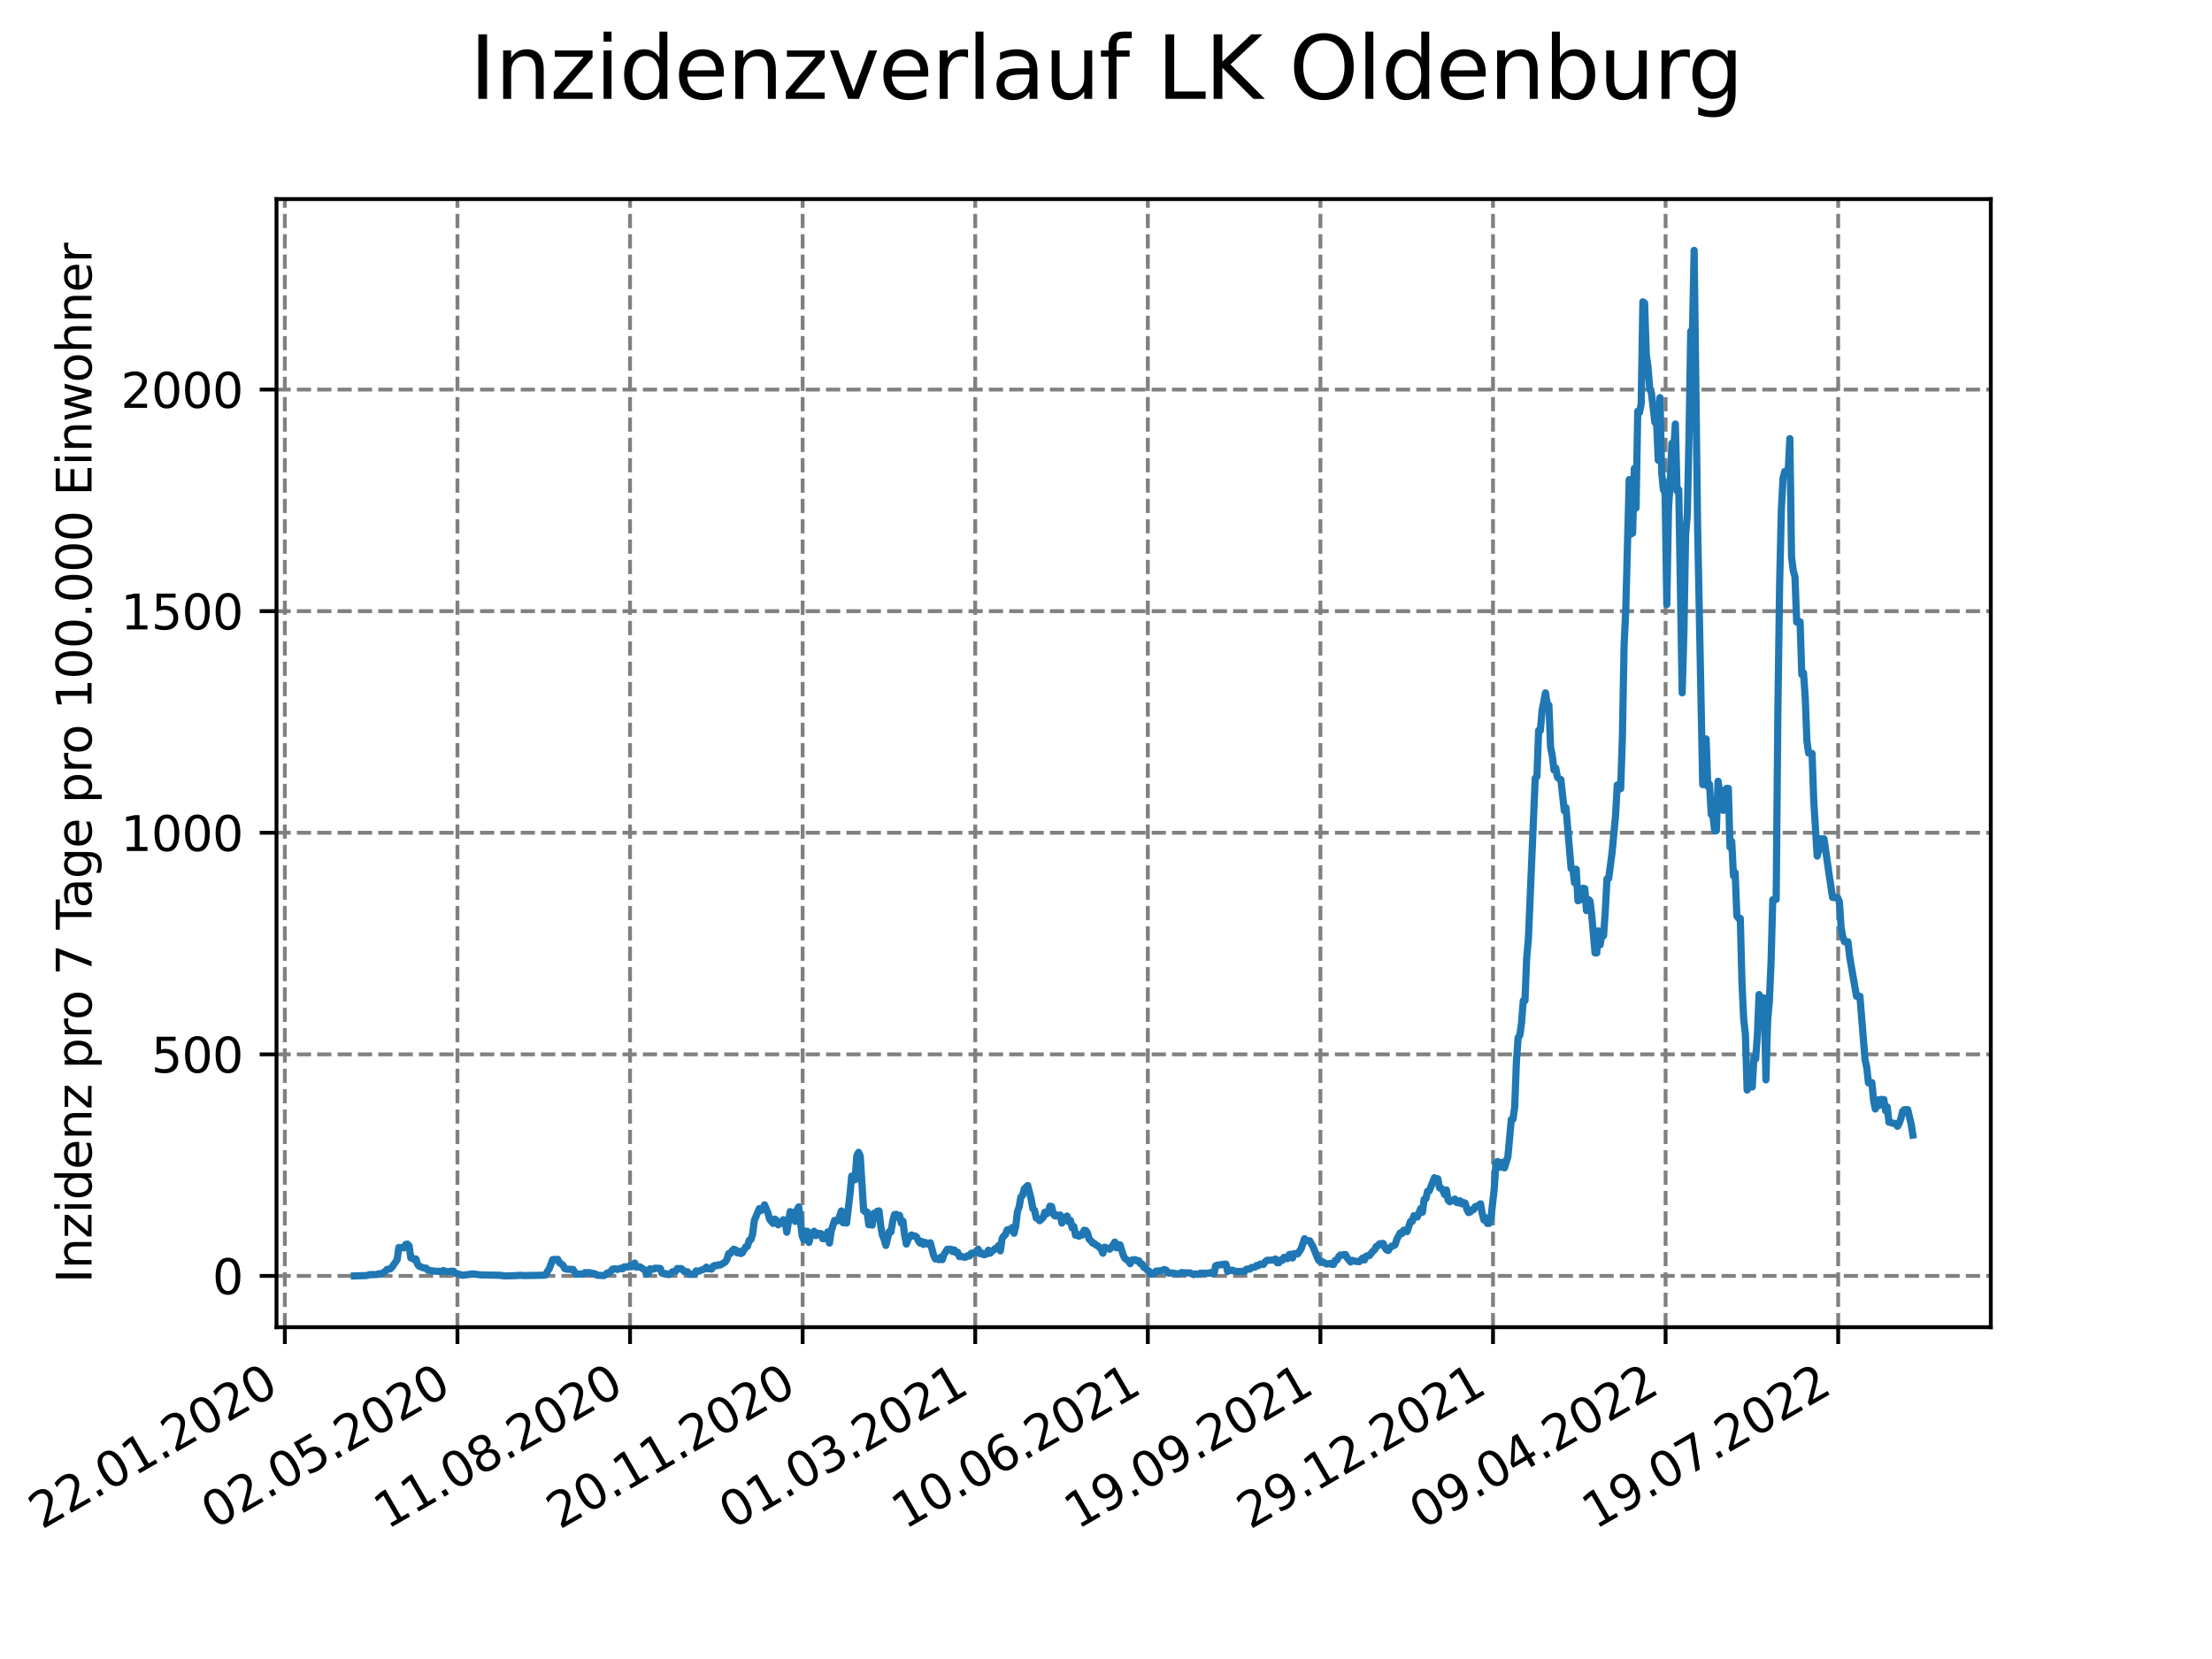 <?xml version="1.0" encoding="utf-8" standalone="no"?>
<!DOCTYPE svg PUBLIC "-//W3C//DTD SVG 1.1//EN"
  "http://www.w3.org/Graphics/SVG/1.1/DTD/svg11.dtd">
<svg xmlns:xlink="http://www.w3.org/1999/xlink" width="460.8pt" height="345.6pt" viewBox="0 0 460.8 345.6" xmlns="http://www.w3.org/2000/svg" version="1.1">
 <defs>
  <style type="text/css">*{stroke-linejoin: round; stroke-linecap: butt}</style>
 </defs>
 <g id="figure_1">
  <g id="patch_1">
   <path d="M 0 345.6 
L 460.8 345.6 
L 460.8 0 
L 0 0 
z
" style="fill: #ffffff"/>
  </g>
  <g id="axes_1">
   <g id="patch_2">
    <path d="M 57.6 276.48 
L 414.72 276.48 
L 414.72 41.472 
L 57.6 41.472 
z
" style="fill: #ffffff"/>
   </g>
   <g id="matplotlib.axis_1">
    <g id="xtick_1">
     <g id="line2d_1">
      <path d="M 59.341 276.48 
L 59.341 41.472 
" clip-path="url(#p556a69d2db)" style="fill: none; stroke-dasharray: 2.96,1.28; stroke-dashoffset: 0; stroke: #808080; stroke-width: 0.8"/>
     </g>
     <g id="line2d_2">
      <defs>
       <path id="m0cfca0b51c" d="M 0 0 
L 0 3.5 
" style="stroke: #000000; stroke-width: 0.8"/>
      </defs>
      <g>
       <use xlink:href="#m0cfca0b51c" x="59.341" y="276.48" style="stroke: #000000; stroke-width: 0.8"/>
      </g>
     </g>
     <g id="text_1">
      <!-- 22.01.2020 -->
      <g transform="translate(8.716 318.689)rotate(-30)scale(0.1 -0.1)">
       <defs>
        <path id="DejaVuSans-32" d="M 1228 531 
L 3431 531 
L 3431 0 
L 469 0 
L 469 531 
Q 828 903 1448 1529 
Q 2069 2156 2228 2338 
Q 2531 2678 2651 2914 
Q 2772 3150 2772 3378 
Q 2772 3750 2511 3984 
Q 2250 4219 1831 4219 
Q 1534 4219 1204 4116 
Q 875 4013 500 3803 
L 500 4441 
Q 881 4594 1212 4672 
Q 1544 4750 1819 4750 
Q 2544 4750 2975 4387 
Q 3406 4025 3406 3419 
Q 3406 3131 3298 2873 
Q 3191 2616 2906 2266 
Q 2828 2175 2409 1742 
Q 1991 1309 1228 531 
z
" transform="scale(0.016)"/>
        <path id="DejaVuSans-2e" d="M 684 794 
L 1344 794 
L 1344 0 
L 684 0 
L 684 794 
z
" transform="scale(0.016)"/>
        <path id="DejaVuSans-30" d="M 2034 4250 
Q 1547 4250 1301 3770 
Q 1056 3291 1056 2328 
Q 1056 1369 1301 889 
Q 1547 409 2034 409 
Q 2525 409 2770 889 
Q 3016 1369 3016 2328 
Q 3016 3291 2770 3770 
Q 2525 4250 2034 4250 
z
M 2034 4750 
Q 2819 4750 3233 4129 
Q 3647 3509 3647 2328 
Q 3647 1150 3233 529 
Q 2819 -91 2034 -91 
Q 1250 -91 836 529 
Q 422 1150 422 2328 
Q 422 3509 836 4129 
Q 1250 4750 2034 4750 
z
" transform="scale(0.016)"/>
        <path id="DejaVuSans-31" d="M 794 531 
L 1825 531 
L 1825 4091 
L 703 3866 
L 703 4441 
L 1819 4666 
L 2450 4666 
L 2450 531 
L 3481 531 
L 3481 0 
L 794 0 
L 794 531 
z
" transform="scale(0.016)"/>
       </defs>
       <use xlink:href="#DejaVuSans-32"/>
       <use xlink:href="#DejaVuSans-32" x="63.623"/>
       <use xlink:href="#DejaVuSans-2e" x="127.246"/>
       <use xlink:href="#DejaVuSans-30" x="159.033"/>
       <use xlink:href="#DejaVuSans-31" x="222.656"/>
       <use xlink:href="#DejaVuSans-2e" x="286.279"/>
       <use xlink:href="#DejaVuSans-32" x="318.066"/>
       <use xlink:href="#DejaVuSans-30" x="381.689"/>
       <use xlink:href="#DejaVuSans-32" x="445.312"/>
       <use xlink:href="#DejaVuSans-30" x="508.936"/>
      </g>
     </g>
    </g>
    <g id="xtick_2">
     <g id="line2d_3">
      <path d="M 95.295 276.48 
L 95.295 41.472 
" clip-path="url(#p556a69d2db)" style="fill: none; stroke-dasharray: 2.96,1.28; stroke-dashoffset: 0; stroke: #808080; stroke-width: 0.8"/>
     </g>
     <g id="line2d_4">
      <g>
       <use xlink:href="#m0cfca0b51c" x="95.295" y="276.48" style="stroke: #000000; stroke-width: 0.8"/>
      </g>
     </g>
     <g id="text_2">
      <!-- 02.05.2020 -->
      <g transform="translate(44.67 318.689)rotate(-30)scale(0.1 -0.1)">
       <defs>
        <path id="DejaVuSans-35" d="M 691 4666 
L 3169 4666 
L 3169 4134 
L 1269 4134 
L 1269 2991 
Q 1406 3038 1543 3061 
Q 1681 3084 1819 3084 
Q 2600 3084 3056 2656 
Q 3513 2228 3513 1497 
Q 3513 744 3044 326 
Q 2575 -91 1722 -91 
Q 1428 -91 1123 -41 
Q 819 9 494 109 
L 494 744 
Q 775 591 1075 516 
Q 1375 441 1709 441 
Q 2250 441 2565 725 
Q 2881 1009 2881 1497 
Q 2881 1984 2565 2268 
Q 2250 2553 1709 2553 
Q 1456 2553 1204 2497 
Q 953 2441 691 2322 
L 691 4666 
z
" transform="scale(0.016)"/>
       </defs>
       <use xlink:href="#DejaVuSans-30"/>
       <use xlink:href="#DejaVuSans-32" x="63.623"/>
       <use xlink:href="#DejaVuSans-2e" x="127.246"/>
       <use xlink:href="#DejaVuSans-30" x="159.033"/>
       <use xlink:href="#DejaVuSans-35" x="222.656"/>
       <use xlink:href="#DejaVuSans-2e" x="286.279"/>
       <use xlink:href="#DejaVuSans-32" x="318.066"/>
       <use xlink:href="#DejaVuSans-30" x="381.689"/>
       <use xlink:href="#DejaVuSans-32" x="445.312"/>
       <use xlink:href="#DejaVuSans-30" x="508.936"/>
      </g>
     </g>
    </g>
    <g id="xtick_3">
     <g id="line2d_5">
      <path d="M 131.249 276.48 
L 131.249 41.472 
" clip-path="url(#p556a69d2db)" style="fill: none; stroke-dasharray: 2.96,1.28; stroke-dashoffset: 0; stroke: #808080; stroke-width: 0.8"/>
     </g>
     <g id="line2d_6">
      <g>
       <use xlink:href="#m0cfca0b51c" x="131.249" y="276.48" style="stroke: #000000; stroke-width: 0.8"/>
      </g>
     </g>
     <g id="text_3">
      <!-- 11.08.2020 -->
      <g transform="translate(80.624 318.689)rotate(-30)scale(0.1 -0.1)">
       <defs>
        <path id="DejaVuSans-38" d="M 2034 2216 
Q 1584 2216 1326 1975 
Q 1069 1734 1069 1313 
Q 1069 891 1326 650 
Q 1584 409 2034 409 
Q 2484 409 2743 651 
Q 3003 894 3003 1313 
Q 3003 1734 2745 1975 
Q 2488 2216 2034 2216 
z
M 1403 2484 
Q 997 2584 770 2862 
Q 544 3141 544 3541 
Q 544 4100 942 4425 
Q 1341 4750 2034 4750 
Q 2731 4750 3128 4425 
Q 3525 4100 3525 3541 
Q 3525 3141 3298 2862 
Q 3072 2584 2669 2484 
Q 3125 2378 3379 2068 
Q 3634 1759 3634 1313 
Q 3634 634 3220 271 
Q 2806 -91 2034 -91 
Q 1263 -91 848 271 
Q 434 634 434 1313 
Q 434 1759 690 2068 
Q 947 2378 1403 2484 
z
M 1172 3481 
Q 1172 3119 1398 2916 
Q 1625 2713 2034 2713 
Q 2441 2713 2670 2916 
Q 2900 3119 2900 3481 
Q 2900 3844 2670 4047 
Q 2441 4250 2034 4250 
Q 1625 4250 1398 4047 
Q 1172 3844 1172 3481 
z
" transform="scale(0.016)"/>
       </defs>
       <use xlink:href="#DejaVuSans-31"/>
       <use xlink:href="#DejaVuSans-31" x="63.623"/>
       <use xlink:href="#DejaVuSans-2e" x="127.246"/>
       <use xlink:href="#DejaVuSans-30" x="159.033"/>
       <use xlink:href="#DejaVuSans-38" x="222.656"/>
       <use xlink:href="#DejaVuSans-2e" x="286.279"/>
       <use xlink:href="#DejaVuSans-32" x="318.066"/>
       <use xlink:href="#DejaVuSans-30" x="381.689"/>
       <use xlink:href="#DejaVuSans-32" x="445.312"/>
       <use xlink:href="#DejaVuSans-30" x="508.936"/>
      </g>
     </g>
    </g>
    <g id="xtick_4">
     <g id="line2d_7">
      <path d="M 167.204 276.48 
L 167.204 41.472 
" clip-path="url(#p556a69d2db)" style="fill: none; stroke-dasharray: 2.96,1.28; stroke-dashoffset: 0; stroke: #808080; stroke-width: 0.8"/>
     </g>
     <g id="line2d_8">
      <g>
       <use xlink:href="#m0cfca0b51c" x="167.204" y="276.48" style="stroke: #000000; stroke-width: 0.8"/>
      </g>
     </g>
     <g id="text_4">
      <!-- 20.11.2020 -->
      <g transform="translate(116.578 318.689)rotate(-30)scale(0.1 -0.1)">
       <use xlink:href="#DejaVuSans-32"/>
       <use xlink:href="#DejaVuSans-30" x="63.623"/>
       <use xlink:href="#DejaVuSans-2e" x="127.246"/>
       <use xlink:href="#DejaVuSans-31" x="159.033"/>
       <use xlink:href="#DejaVuSans-31" x="222.656"/>
       <use xlink:href="#DejaVuSans-2e" x="286.279"/>
       <use xlink:href="#DejaVuSans-32" x="318.066"/>
       <use xlink:href="#DejaVuSans-30" x="381.689"/>
       <use xlink:href="#DejaVuSans-32" x="445.312"/>
       <use xlink:href="#DejaVuSans-30" x="508.936"/>
      </g>
     </g>
    </g>
    <g id="xtick_5">
     <g id="line2d_9">
      <path d="M 203.158 276.48 
L 203.158 41.472 
" clip-path="url(#p556a69d2db)" style="fill: none; stroke-dasharray: 2.96,1.28; stroke-dashoffset: 0; stroke: #808080; stroke-width: 0.8"/>
     </g>
     <g id="line2d_10">
      <g>
       <use xlink:href="#m0cfca0b51c" x="203.158" y="276.48" style="stroke: #000000; stroke-width: 0.8"/>
      </g>
     </g>
     <g id="text_5">
      <!-- 01.03.2021 -->
      <g transform="translate(152.532 318.689)rotate(-30)scale(0.1 -0.1)">
       <defs>
        <path id="DejaVuSans-33" d="M 2597 2516 
Q 3050 2419 3304 2112 
Q 3559 1806 3559 1356 
Q 3559 666 3084 287 
Q 2609 -91 1734 -91 
Q 1441 -91 1130 -33 
Q 819 25 488 141 
L 488 750 
Q 750 597 1062 519 
Q 1375 441 1716 441 
Q 2309 441 2620 675 
Q 2931 909 2931 1356 
Q 2931 1769 2642 2001 
Q 2353 2234 1838 2234 
L 1294 2234 
L 1294 2753 
L 1863 2753 
Q 2328 2753 2575 2939 
Q 2822 3125 2822 3475 
Q 2822 3834 2567 4026 
Q 2313 4219 1838 4219 
Q 1578 4219 1281 4162 
Q 984 4106 628 3988 
L 628 4550 
Q 988 4650 1302 4700 
Q 1616 4750 1894 4750 
Q 2613 4750 3031 4423 
Q 3450 4097 3450 3541 
Q 3450 3153 3228 2886 
Q 3006 2619 2597 2516 
z
" transform="scale(0.016)"/>
       </defs>
       <use xlink:href="#DejaVuSans-30"/>
       <use xlink:href="#DejaVuSans-31" x="63.623"/>
       <use xlink:href="#DejaVuSans-2e" x="127.246"/>
       <use xlink:href="#DejaVuSans-30" x="159.033"/>
       <use xlink:href="#DejaVuSans-33" x="222.656"/>
       <use xlink:href="#DejaVuSans-2e" x="286.279"/>
       <use xlink:href="#DejaVuSans-32" x="318.066"/>
       <use xlink:href="#DejaVuSans-30" x="381.689"/>
       <use xlink:href="#DejaVuSans-32" x="445.312"/>
       <use xlink:href="#DejaVuSans-31" x="508.936"/>
      </g>
     </g>
    </g>
    <g id="xtick_6">
     <g id="line2d_11">
      <path d="M 239.112 276.48 
L 239.112 41.472 
" clip-path="url(#p556a69d2db)" style="fill: none; stroke-dasharray: 2.96,1.28; stroke-dashoffset: 0; stroke: #808080; stroke-width: 0.8"/>
     </g>
     <g id="line2d_12">
      <g>
       <use xlink:href="#m0cfca0b51c" x="239.112" y="276.48" style="stroke: #000000; stroke-width: 0.8"/>
      </g>
     </g>
     <g id="text_6">
      <!-- 10.06.2021 -->
      <g transform="translate(188.486 318.689)rotate(-30)scale(0.1 -0.1)">
       <defs>
        <path id="DejaVuSans-36" d="M 2113 2584 
Q 1688 2584 1439 2293 
Q 1191 2003 1191 1497 
Q 1191 994 1439 701 
Q 1688 409 2113 409 
Q 2538 409 2786 701 
Q 3034 994 3034 1497 
Q 3034 2003 2786 2293 
Q 2538 2584 2113 2584 
z
M 3366 4563 
L 3366 3988 
Q 3128 4100 2886 4159 
Q 2644 4219 2406 4219 
Q 1781 4219 1451 3797 
Q 1122 3375 1075 2522 
Q 1259 2794 1537 2939 
Q 1816 3084 2150 3084 
Q 2853 3084 3261 2657 
Q 3669 2231 3669 1497 
Q 3669 778 3244 343 
Q 2819 -91 2113 -91 
Q 1303 -91 875 529 
Q 447 1150 447 2328 
Q 447 3434 972 4092 
Q 1497 4750 2381 4750 
Q 2619 4750 2861 4703 
Q 3103 4656 3366 4563 
z
" transform="scale(0.016)"/>
       </defs>
       <use xlink:href="#DejaVuSans-31"/>
       <use xlink:href="#DejaVuSans-30" x="63.623"/>
       <use xlink:href="#DejaVuSans-2e" x="127.246"/>
       <use xlink:href="#DejaVuSans-30" x="159.033"/>
       <use xlink:href="#DejaVuSans-36" x="222.656"/>
       <use xlink:href="#DejaVuSans-2e" x="286.279"/>
       <use xlink:href="#DejaVuSans-32" x="318.066"/>
       <use xlink:href="#DejaVuSans-30" x="381.689"/>
       <use xlink:href="#DejaVuSans-32" x="445.312"/>
       <use xlink:href="#DejaVuSans-31" x="508.936"/>
      </g>
     </g>
    </g>
    <g id="xtick_7">
     <g id="line2d_13">
      <path d="M 275.066 276.48 
L 275.066 41.472 
" clip-path="url(#p556a69d2db)" style="fill: none; stroke-dasharray: 2.96,1.28; stroke-dashoffset: 0; stroke: #808080; stroke-width: 0.8"/>
     </g>
     <g id="line2d_14">
      <g>
       <use xlink:href="#m0cfca0b51c" x="275.066" y="276.48" style="stroke: #000000; stroke-width: 0.8"/>
      </g>
     </g>
     <g id="text_7">
      <!-- 19.09.2021 -->
      <g transform="translate(224.441 318.689)rotate(-30)scale(0.1 -0.1)">
       <defs>
        <path id="DejaVuSans-39" d="M 703 97 
L 703 672 
Q 941 559 1184 500 
Q 1428 441 1663 441 
Q 2288 441 2617 861 
Q 2947 1281 2994 2138 
Q 2813 1869 2534 1725 
Q 2256 1581 1919 1581 
Q 1219 1581 811 2004 
Q 403 2428 403 3163 
Q 403 3881 828 4315 
Q 1253 4750 1959 4750 
Q 2769 4750 3195 4129 
Q 3622 3509 3622 2328 
Q 3622 1225 3098 567 
Q 2575 -91 1691 -91 
Q 1453 -91 1209 -44 
Q 966 3 703 97 
z
M 1959 2075 
Q 2384 2075 2632 2365 
Q 2881 2656 2881 3163 
Q 2881 3666 2632 3958 
Q 2384 4250 1959 4250 
Q 1534 4250 1286 3958 
Q 1038 3666 1038 3163 
Q 1038 2656 1286 2365 
Q 1534 2075 1959 2075 
z
" transform="scale(0.016)"/>
       </defs>
       <use xlink:href="#DejaVuSans-31"/>
       <use xlink:href="#DejaVuSans-39" x="63.623"/>
       <use xlink:href="#DejaVuSans-2e" x="127.246"/>
       <use xlink:href="#DejaVuSans-30" x="159.033"/>
       <use xlink:href="#DejaVuSans-39" x="222.656"/>
       <use xlink:href="#DejaVuSans-2e" x="286.279"/>
       <use xlink:href="#DejaVuSans-32" x="318.066"/>
       <use xlink:href="#DejaVuSans-30" x="381.689"/>
       <use xlink:href="#DejaVuSans-32" x="445.312"/>
       <use xlink:href="#DejaVuSans-31" x="508.936"/>
      </g>
     </g>
    </g>
    <g id="xtick_8">
     <g id="line2d_15">
      <path d="M 311.02 276.48 
L 311.02 41.472 
" clip-path="url(#p556a69d2db)" style="fill: none; stroke-dasharray: 2.96,1.28; stroke-dashoffset: 0; stroke: #808080; stroke-width: 0.8"/>
     </g>
     <g id="line2d_16">
      <g>
       <use xlink:href="#m0cfca0b51c" x="311.02" y="276.48" style="stroke: #000000; stroke-width: 0.8"/>
      </g>
     </g>
     <g id="text_8">
      <!-- 29.12.2021 -->
      <g transform="translate(260.395 318.689)rotate(-30)scale(0.1 -0.1)">
       <use xlink:href="#DejaVuSans-32"/>
       <use xlink:href="#DejaVuSans-39" x="63.623"/>
       <use xlink:href="#DejaVuSans-2e" x="127.246"/>
       <use xlink:href="#DejaVuSans-31" x="159.033"/>
       <use xlink:href="#DejaVuSans-32" x="222.656"/>
       <use xlink:href="#DejaVuSans-2e" x="286.279"/>
       <use xlink:href="#DejaVuSans-32" x="318.066"/>
       <use xlink:href="#DejaVuSans-30" x="381.689"/>
       <use xlink:href="#DejaVuSans-32" x="445.312"/>
       <use xlink:href="#DejaVuSans-31" x="508.936"/>
      </g>
     </g>
    </g>
    <g id="xtick_9">
     <g id="line2d_17">
      <path d="M 346.974 276.48 
L 346.974 41.472 
" clip-path="url(#p556a69d2db)" style="fill: none; stroke-dasharray: 2.96,1.28; stroke-dashoffset: 0; stroke: #808080; stroke-width: 0.8"/>
     </g>
     <g id="line2d_18">
      <g>
       <use xlink:href="#m0cfca0b51c" x="346.974" y="276.48" style="stroke: #000000; stroke-width: 0.8"/>
      </g>
     </g>
     <g id="text_9">
      <!-- 09.04.2022 -->
      <g transform="translate(296.349 318.689)rotate(-30)scale(0.1 -0.1)">
       <defs>
        <path id="DejaVuSans-34" d="M 2419 4116 
L 825 1625 
L 2419 1625 
L 2419 4116 
z
M 2253 4666 
L 3047 4666 
L 3047 1625 
L 3713 1625 
L 3713 1100 
L 3047 1100 
L 3047 0 
L 2419 0 
L 2419 1100 
L 313 1100 
L 313 1709 
L 2253 4666 
z
" transform="scale(0.016)"/>
       </defs>
       <use xlink:href="#DejaVuSans-30"/>
       <use xlink:href="#DejaVuSans-39" x="63.623"/>
       <use xlink:href="#DejaVuSans-2e" x="127.246"/>
       <use xlink:href="#DejaVuSans-30" x="159.033"/>
       <use xlink:href="#DejaVuSans-34" x="222.656"/>
       <use xlink:href="#DejaVuSans-2e" x="286.279"/>
       <use xlink:href="#DejaVuSans-32" x="318.066"/>
       <use xlink:href="#DejaVuSans-30" x="381.689"/>
       <use xlink:href="#DejaVuSans-32" x="445.312"/>
       <use xlink:href="#DejaVuSans-32" x="508.936"/>
      </g>
     </g>
    </g>
    <g id="xtick_10">
     <g id="line2d_19">
      <path d="M 382.928 276.48 
L 382.928 41.472 
" clip-path="url(#p556a69d2db)" style="fill: none; stroke-dasharray: 2.96,1.28; stroke-dashoffset: 0; stroke: #808080; stroke-width: 0.8"/>
     </g>
     <g id="line2d_20">
      <g>
       <use xlink:href="#m0cfca0b51c" x="382.928" y="276.48" style="stroke: #000000; stroke-width: 0.8"/>
      </g>
     </g>
     <g id="text_10">
      <!-- 19.07.2022 -->
      <g transform="translate(332.303 318.689)rotate(-30)scale(0.1 -0.1)">
       <defs>
        <path id="DejaVuSans-37" d="M 525 4666 
L 3525 4666 
L 3525 4397 
L 1831 0 
L 1172 0 
L 2766 4134 
L 525 4134 
L 525 4666 
z
" transform="scale(0.016)"/>
       </defs>
       <use xlink:href="#DejaVuSans-31"/>
       <use xlink:href="#DejaVuSans-39" x="63.623"/>
       <use xlink:href="#DejaVuSans-2e" x="127.246"/>
       <use xlink:href="#DejaVuSans-30" x="159.033"/>
       <use xlink:href="#DejaVuSans-37" x="222.656"/>
       <use xlink:href="#DejaVuSans-2e" x="286.279"/>
       <use xlink:href="#DejaVuSans-32" x="318.066"/>
       <use xlink:href="#DejaVuSans-30" x="381.689"/>
       <use xlink:href="#DejaVuSans-32" x="445.312"/>
       <use xlink:href="#DejaVuSans-32" x="508.936"/>
      </g>
     </g>
    </g>
   </g>
   <g id="matplotlib.axis_2">
    <g id="ytick_1">
     <g id="line2d_21">
      <path d="M 57.6 265.798 
L 414.72 265.798 
" clip-path="url(#p556a69d2db)" style="fill: none; stroke-dasharray: 2.96,1.28; stroke-dashoffset: 0; stroke: #808080; stroke-width: 0.8"/>
     </g>
     <g id="line2d_22">
      <defs>
       <path id="mc88124f510" d="M 0 0 
L -3.5 0 
" style="stroke: #000000; stroke-width: 0.8"/>
      </defs>
      <g>
       <use xlink:href="#mc88124f510" x="57.6" y="265.798" style="stroke: #000000; stroke-width: 0.8"/>
      </g>
     </g>
     <g id="text_11">
      <!-- 0 -->
      <g transform="translate(44.237 269.597)scale(0.1 -0.1)">
       <use xlink:href="#DejaVuSans-30"/>
      </g>
     </g>
    </g>
    <g id="ytick_2">
     <g id="line2d_23">
      <path d="M 57.6 219.638 
L 414.72 219.638 
" clip-path="url(#p556a69d2db)" style="fill: none; stroke-dasharray: 2.96,1.28; stroke-dashoffset: 0; stroke: #808080; stroke-width: 0.8"/>
     </g>
     <g id="line2d_24">
      <g>
       <use xlink:href="#mc88124f510" x="57.6" y="219.638" style="stroke: #000000; stroke-width: 0.8"/>
      </g>
     </g>
     <g id="text_12">
      <!-- 500 -->
      <g transform="translate(31.512 223.437)scale(0.1 -0.1)">
       <use xlink:href="#DejaVuSans-35"/>
       <use xlink:href="#DejaVuSans-30" x="63.623"/>
       <use xlink:href="#DejaVuSans-30" x="127.246"/>
      </g>
     </g>
    </g>
    <g id="ytick_3">
     <g id="line2d_25">
      <path d="M 57.6 173.478 
L 414.72 173.478 
" clip-path="url(#p556a69d2db)" style="fill: none; stroke-dasharray: 2.96,1.28; stroke-dashoffset: 0; stroke: #808080; stroke-width: 0.8"/>
     </g>
     <g id="line2d_26">
      <g>
       <use xlink:href="#mc88124f510" x="57.6" y="173.478" style="stroke: #000000; stroke-width: 0.8"/>
      </g>
     </g>
     <g id="text_13">
      <!-- 1000 -->
      <g transform="translate(25.15 177.277)scale(0.1 -0.1)">
       <use xlink:href="#DejaVuSans-31"/>
       <use xlink:href="#DejaVuSans-30" x="63.623"/>
       <use xlink:href="#DejaVuSans-30" x="127.246"/>
       <use xlink:href="#DejaVuSans-30" x="190.869"/>
      </g>
     </g>
    </g>
    <g id="ytick_4">
     <g id="line2d_27">
      <path d="M 57.6 127.317 
L 414.72 127.317 
" clip-path="url(#p556a69d2db)" style="fill: none; stroke-dasharray: 2.96,1.28; stroke-dashoffset: 0; stroke: #808080; stroke-width: 0.8"/>
     </g>
     <g id="line2d_28">
      <g>
       <use xlink:href="#mc88124f510" x="57.6" y="127.317" style="stroke: #000000; stroke-width: 0.8"/>
      </g>
     </g>
     <g id="text_14">
      <!-- 1500 -->
      <g transform="translate(25.15 131.117)scale(0.1 -0.1)">
       <use xlink:href="#DejaVuSans-31"/>
       <use xlink:href="#DejaVuSans-35" x="63.623"/>
       <use xlink:href="#DejaVuSans-30" x="127.246"/>
       <use xlink:href="#DejaVuSans-30" x="190.869"/>
      </g>
     </g>
    </g>
    <g id="ytick_5">
     <g id="line2d_29">
      <path d="M 57.6 81.157 
L 414.72 81.157 
" clip-path="url(#p556a69d2db)" style="fill: none; stroke-dasharray: 2.96,1.28; stroke-dashoffset: 0; stroke: #808080; stroke-width: 0.8"/>
     </g>
     <g id="line2d_30">
      <g>
       <use xlink:href="#mc88124f510" x="57.6" y="81.157" style="stroke: #000000; stroke-width: 0.8"/>
      </g>
     </g>
     <g id="text_15">
      <!-- 2000 -->
      <g transform="translate(25.15 84.956)scale(0.1 -0.1)">
       <use xlink:href="#DejaVuSans-32"/>
       <use xlink:href="#DejaVuSans-30" x="63.623"/>
       <use xlink:href="#DejaVuSans-30" x="127.246"/>
       <use xlink:href="#DejaVuSans-30" x="190.869"/>
      </g>
     </g>
    </g>
    <g id="text_16">
     <!-- Inzidenz pro 7 Tage pro 100.000 Einwohner -->
     <g transform="translate(19.07 267.301)rotate(-90)scale(0.1 -0.1)">
      <defs>
       <path id="DejaVuSans-49" d="M 628 4666 
L 1259 4666 
L 1259 0 
L 628 0 
L 628 4666 
z
" transform="scale(0.016)"/>
       <path id="DejaVuSans-6e" d="M 3513 2113 
L 3513 0 
L 2938 0 
L 2938 2094 
Q 2938 2591 2744 2837 
Q 2550 3084 2163 3084 
Q 1697 3084 1428 2787 
Q 1159 2491 1159 1978 
L 1159 0 
L 581 0 
L 581 3500 
L 1159 3500 
L 1159 2956 
Q 1366 3272 1645 3428 
Q 1925 3584 2291 3584 
Q 2894 3584 3203 3211 
Q 3513 2838 3513 2113 
z
" transform="scale(0.016)"/>
       <path id="DejaVuSans-7a" d="M 353 3500 
L 3084 3500 
L 3084 2975 
L 922 459 
L 3084 459 
L 3084 0 
L 275 0 
L 275 525 
L 2438 3041 
L 353 3041 
L 353 3500 
z
" transform="scale(0.016)"/>
       <path id="DejaVuSans-69" d="M 603 3500 
L 1178 3500 
L 1178 0 
L 603 0 
L 603 3500 
z
M 603 4863 
L 1178 4863 
L 1178 4134 
L 603 4134 
L 603 4863 
z
" transform="scale(0.016)"/>
       <path id="DejaVuSans-64" d="M 2906 2969 
L 2906 4863 
L 3481 4863 
L 3481 0 
L 2906 0 
L 2906 525 
Q 2725 213 2448 61 
Q 2172 -91 1784 -91 
Q 1150 -91 751 415 
Q 353 922 353 1747 
Q 353 2572 751 3078 
Q 1150 3584 1784 3584 
Q 2172 3584 2448 3432 
Q 2725 3281 2906 2969 
z
M 947 1747 
Q 947 1113 1208 752 
Q 1469 391 1925 391 
Q 2381 391 2643 752 
Q 2906 1113 2906 1747 
Q 2906 2381 2643 2742 
Q 2381 3103 1925 3103 
Q 1469 3103 1208 2742 
Q 947 2381 947 1747 
z
" transform="scale(0.016)"/>
       <path id="DejaVuSans-65" d="M 3597 1894 
L 3597 1613 
L 953 1613 
Q 991 1019 1311 708 
Q 1631 397 2203 397 
Q 2534 397 2845 478 
Q 3156 559 3463 722 
L 3463 178 
Q 3153 47 2828 -22 
Q 2503 -91 2169 -91 
Q 1331 -91 842 396 
Q 353 884 353 1716 
Q 353 2575 817 3079 
Q 1281 3584 2069 3584 
Q 2775 3584 3186 3129 
Q 3597 2675 3597 1894 
z
M 3022 2063 
Q 3016 2534 2758 2815 
Q 2500 3097 2075 3097 
Q 1594 3097 1305 2825 
Q 1016 2553 972 2059 
L 3022 2063 
z
" transform="scale(0.016)"/>
       <path id="DejaVuSans-20" transform="scale(0.016)"/>
       <path id="DejaVuSans-70" d="M 1159 525 
L 1159 -1331 
L 581 -1331 
L 581 3500 
L 1159 3500 
L 1159 2969 
Q 1341 3281 1617 3432 
Q 1894 3584 2278 3584 
Q 2916 3584 3314 3078 
Q 3713 2572 3713 1747 
Q 3713 922 3314 415 
Q 2916 -91 2278 -91 
Q 1894 -91 1617 61 
Q 1341 213 1159 525 
z
M 3116 1747 
Q 3116 2381 2855 2742 
Q 2594 3103 2138 3103 
Q 1681 3103 1420 2742 
Q 1159 2381 1159 1747 
Q 1159 1113 1420 752 
Q 1681 391 2138 391 
Q 2594 391 2855 752 
Q 3116 1113 3116 1747 
z
" transform="scale(0.016)"/>
       <path id="DejaVuSans-72" d="M 2631 2963 
Q 2534 3019 2420 3045 
Q 2306 3072 2169 3072 
Q 1681 3072 1420 2755 
Q 1159 2438 1159 1844 
L 1159 0 
L 581 0 
L 581 3500 
L 1159 3500 
L 1159 2956 
Q 1341 3275 1631 3429 
Q 1922 3584 2338 3584 
Q 2397 3584 2469 3576 
Q 2541 3569 2628 3553 
L 2631 2963 
z
" transform="scale(0.016)"/>
       <path id="DejaVuSans-6f" d="M 1959 3097 
Q 1497 3097 1228 2736 
Q 959 2375 959 1747 
Q 959 1119 1226 758 
Q 1494 397 1959 397 
Q 2419 397 2687 759 
Q 2956 1122 2956 1747 
Q 2956 2369 2687 2733 
Q 2419 3097 1959 3097 
z
M 1959 3584 
Q 2709 3584 3137 3096 
Q 3566 2609 3566 1747 
Q 3566 888 3137 398 
Q 2709 -91 1959 -91 
Q 1206 -91 779 398 
Q 353 888 353 1747 
Q 353 2609 779 3096 
Q 1206 3584 1959 3584 
z
" transform="scale(0.016)"/>
       <path id="DejaVuSans-54" d="M -19 4666 
L 3928 4666 
L 3928 4134 
L 2272 4134 
L 2272 0 
L 1638 0 
L 1638 4134 
L -19 4134 
L -19 4666 
z
" transform="scale(0.016)"/>
       <path id="DejaVuSans-61" d="M 2194 1759 
Q 1497 1759 1228 1600 
Q 959 1441 959 1056 
Q 959 750 1161 570 
Q 1363 391 1709 391 
Q 2188 391 2477 730 
Q 2766 1069 2766 1631 
L 2766 1759 
L 2194 1759 
z
M 3341 1997 
L 3341 0 
L 2766 0 
L 2766 531 
Q 2569 213 2275 61 
Q 1981 -91 1556 -91 
Q 1019 -91 701 211 
Q 384 513 384 1019 
Q 384 1609 779 1909 
Q 1175 2209 1959 2209 
L 2766 2209 
L 2766 2266 
Q 2766 2663 2505 2880 
Q 2244 3097 1772 3097 
Q 1472 3097 1187 3025 
Q 903 2953 641 2809 
L 641 3341 
Q 956 3463 1253 3523 
Q 1550 3584 1831 3584 
Q 2591 3584 2966 3190 
Q 3341 2797 3341 1997 
z
" transform="scale(0.016)"/>
       <path id="DejaVuSans-67" d="M 2906 1791 
Q 2906 2416 2648 2759 
Q 2391 3103 1925 3103 
Q 1463 3103 1205 2759 
Q 947 2416 947 1791 
Q 947 1169 1205 825 
Q 1463 481 1925 481 
Q 2391 481 2648 825 
Q 2906 1169 2906 1791 
z
M 3481 434 
Q 3481 -459 3084 -895 
Q 2688 -1331 1869 -1331 
Q 1566 -1331 1297 -1286 
Q 1028 -1241 775 -1147 
L 775 -588 
Q 1028 -725 1275 -790 
Q 1522 -856 1778 -856 
Q 2344 -856 2625 -561 
Q 2906 -266 2906 331 
L 2906 616 
Q 2728 306 2450 153 
Q 2172 0 1784 0 
Q 1141 0 747 490 
Q 353 981 353 1791 
Q 353 2603 747 3093 
Q 1141 3584 1784 3584 
Q 2172 3584 2450 3431 
Q 2728 3278 2906 2969 
L 2906 3500 
L 3481 3500 
L 3481 434 
z
" transform="scale(0.016)"/>
       <path id="DejaVuSans-45" d="M 628 4666 
L 3578 4666 
L 3578 4134 
L 1259 4134 
L 1259 2753 
L 3481 2753 
L 3481 2222 
L 1259 2222 
L 1259 531 
L 3634 531 
L 3634 0 
L 628 0 
L 628 4666 
z
" transform="scale(0.016)"/>
       <path id="DejaVuSans-77" d="M 269 3500 
L 844 3500 
L 1563 769 
L 2278 3500 
L 2956 3500 
L 3675 769 
L 4391 3500 
L 4966 3500 
L 4050 0 
L 3372 0 
L 2619 2869 
L 1863 0 
L 1184 0 
L 269 3500 
z
" transform="scale(0.016)"/>
       <path id="DejaVuSans-68" d="M 3513 2113 
L 3513 0 
L 2938 0 
L 2938 2094 
Q 2938 2591 2744 2837 
Q 2550 3084 2163 3084 
Q 1697 3084 1428 2787 
Q 1159 2491 1159 1978 
L 1159 0 
L 581 0 
L 581 4863 
L 1159 4863 
L 1159 2956 
Q 1366 3272 1645 3428 
Q 1925 3584 2291 3584 
Q 2894 3584 3203 3211 
Q 3513 2838 3513 2113 
z
" transform="scale(0.016)"/>
      </defs>
      <use xlink:href="#DejaVuSans-49"/>
      <use xlink:href="#DejaVuSans-6e" x="29.492"/>
      <use xlink:href="#DejaVuSans-7a" x="92.871"/>
      <use xlink:href="#DejaVuSans-69" x="145.361"/>
      <use xlink:href="#DejaVuSans-64" x="173.145"/>
      <use xlink:href="#DejaVuSans-65" x="236.621"/>
      <use xlink:href="#DejaVuSans-6e" x="298.145"/>
      <use xlink:href="#DejaVuSans-7a" x="361.523"/>
      <use xlink:href="#DejaVuSans-20" x="414.014"/>
      <use xlink:href="#DejaVuSans-70" x="445.801"/>
      <use xlink:href="#DejaVuSans-72" x="509.277"/>
      <use xlink:href="#DejaVuSans-6f" x="548.141"/>
      <use xlink:href="#DejaVuSans-20" x="609.322"/>
      <use xlink:href="#DejaVuSans-37" x="641.109"/>
      <use xlink:href="#DejaVuSans-20" x="704.732"/>
      <use xlink:href="#DejaVuSans-54" x="736.52"/>
      <use xlink:href="#DejaVuSans-61" x="781.104"/>
      <use xlink:href="#DejaVuSans-67" x="842.383"/>
      <use xlink:href="#DejaVuSans-65" x="905.859"/>
      <use xlink:href="#DejaVuSans-20" x="967.383"/>
      <use xlink:href="#DejaVuSans-70" x="999.17"/>
      <use xlink:href="#DejaVuSans-72" x="1062.646"/>
      <use xlink:href="#DejaVuSans-6f" x="1101.51"/>
      <use xlink:href="#DejaVuSans-20" x="1162.691"/>
      <use xlink:href="#DejaVuSans-31" x="1194.479"/>
      <use xlink:href="#DejaVuSans-30" x="1258.102"/>
      <use xlink:href="#DejaVuSans-30" x="1321.725"/>
      <use xlink:href="#DejaVuSans-2e" x="1385.348"/>
      <use xlink:href="#DejaVuSans-30" x="1417.135"/>
      <use xlink:href="#DejaVuSans-30" x="1480.758"/>
      <use xlink:href="#DejaVuSans-30" x="1544.381"/>
      <use xlink:href="#DejaVuSans-20" x="1608.004"/>
      <use xlink:href="#DejaVuSans-45" x="1639.791"/>
      <use xlink:href="#DejaVuSans-69" x="1702.975"/>
      <use xlink:href="#DejaVuSans-6e" x="1730.758"/>
      <use xlink:href="#DejaVuSans-77" x="1794.137"/>
      <use xlink:href="#DejaVuSans-6f" x="1875.924"/>
      <use xlink:href="#DejaVuSans-68" x="1937.105"/>
      <use xlink:href="#DejaVuSans-6e" x="2000.484"/>
      <use xlink:href="#DejaVuSans-65" x="2063.863"/>
      <use xlink:href="#DejaVuSans-72" x="2125.387"/>
     </g>
    </g>
   </g>
   <g id="line2d_31">
    <path d="M 73.833 265.798 
L 76.325 265.727 
L 77.037 265.516 
L 78.46 265.516 
L 78.816 265.375 
L 79.528 265.304 
L 80.24 264.881 
L 80.596 264.458 
L 81.308 264.317 
L 81.664 263.964 
L 82.732 262.412 
L 83.088 259.873 
L 84.156 259.944 
L 84.512 259.238 
L 84.868 259.168 
L 85.224 259.52 
L 85.58 262.06 
L 85.936 262.06 
L 86.292 262.412 
L 86.648 262.271 
L 87.004 263.4 
L 87.36 263.823 
L 87.716 263.893 
L 88.072 264.105 
L 88.784 264.176 
L 89.14 264.599 
L 90.564 264.81 
L 91.988 264.881 
L 92.344 264.669 
L 93.056 264.951 
L 94.124 264.81 
L 94.48 264.81 
L 94.836 265.234 
L 95.904 265.516 
L 96.26 265.657 
L 96.971 265.586 
L 98.395 265.375 
L 99.107 265.445 
L 100.175 265.586 
L 104.091 265.657 
L 105.159 265.798 
L 107.651 265.727 
L 108.363 265.657 
L 109.075 265.727 
L 112.991 265.657 
L 113.703 265.586 
L 114.059 264.81 
L 114.415 264.317 
L 115.127 262.412 
L 115.482 262.342 
L 115.838 262.412 
L 116.194 262.342 
L 116.55 263.047 
L 117.262 263.541 
L 117.618 264.246 
L 117.974 264.387 
L 119.398 264.458 
L 119.754 265.092 
L 120.11 265.445 
L 120.822 265.375 
L 121.178 265.445 
L 121.534 265.375 
L 121.89 265.092 
L 122.246 265.163 
L 122.602 265.092 
L 124.026 265.375 
L 124.382 265.657 
L 125.806 265.727 
L 126.162 265.516 
L 126.518 265.163 
L 126.874 265.163 
L 127.23 264.881 
L 127.586 264.387 
L 128.298 264.317 
L 128.654 264.458 
L 129.366 264.176 
L 129.722 264.317 
L 130.078 263.893 
L 130.79 263.964 
L 131.146 263.682 
L 131.502 263.893 
L 131.858 263.823 
L 132.214 263.118 
L 132.57 263.964 
L 133.282 263.893 
L 134.349 264.599 
L 134.705 265.445 
L 135.061 265.304 
L 135.417 264.317 
L 136.129 264.387 
L 136.485 264.176 
L 137.553 264.246 
L 137.909 265.234 
L 138.621 265.304 
L 139.333 265.516 
L 139.689 265.304 
L 140.045 264.951 
L 140.757 264.81 
L 141.113 264.246 
L 141.469 264.317 
L 141.825 264.246 
L 142.181 264.458 
L 142.537 264.881 
L 143.249 264.951 
L 143.605 265.445 
L 144.673 265.445 
L 145.029 264.74 
L 145.385 264.881 
L 146.809 264.317 
L 147.165 263.964 
L 147.521 264.317 
L 147.877 264.246 
L 148.233 264.387 
L 148.589 263.752 
L 148.945 263.611 
L 149.301 263.682 
L 149.657 263.47 
L 150.013 263.541 
L 151.081 262.906 
L 151.437 262.342 
L 151.793 261.143 
L 152.149 261.143 
L 152.504 260.578 
L 152.86 260.226 
L 153.216 260.367 
L 153.572 261.002 
L 153.928 260.649 
L 154.284 261.143 
L 154.64 261.002 
L 155.352 259.732 
L 155.708 259.661 
L 156.064 258.392 
L 156.42 258.251 
L 156.776 257.122 
L 157.132 254.301 
L 157.844 252.538 
L 158.2 251.762 
L 158.556 252.185 
L 158.912 251.832 
L 159.268 250.986 
L 159.98 252.679 
L 160.336 254.019 
L 161.048 254.865 
L 161.404 253.948 
L 161.76 254.23 
L 162.116 255.147 
L 162.472 254.865 
L 162.828 254.795 
L 163.184 254.089 
L 163.54 254.23 
L 163.896 256.699 
L 164.608 252.397 
L 164.964 252.538 
L 165.32 253.314 
L 165.676 254.442 
L 166.032 252.044 
L 166.388 251.409 
L 167.1 257.404 
L 167.456 258.321 
L 167.812 256.487 
L 168.168 256.487 
L 168.524 258.815 
L 168.88 257.334 
L 169.236 257.193 
L 169.592 256.487 
L 169.948 257.404 
L 170.304 256.911 
L 171.016 256.981 
L 171.371 258.039 
L 171.727 258.039 
L 172.083 257.687 
L 172.439 256.629 
L 172.795 258.956 
L 173.151 256.417 
L 173.863 254.23 
L 174.219 254.372 
L 174.575 254.301 
L 175.287 252.256 
L 175.643 254.724 
L 175.999 254.301 
L 176.355 254.795 
L 177.067 248.799 
L 177.423 244.991 
L 177.779 245.696 
L 178.135 245.767 
L 178.491 240.759 
L 178.847 240.053 
L 179.203 240.829 
L 179.915 252.185 
L 180.271 252.467 
L 180.627 252.467 
L 180.983 255.147 
L 181.339 253.878 
L 181.695 255.218 
L 182.051 252.749 
L 182.407 252.749 
L 182.763 252.326 
L 183.119 252.256 
L 183.475 255.43 
L 183.831 257.334 
L 184.187 258.18 
L 184.543 259.45 
L 185.255 256.558 
L 185.611 256.629 
L 185.967 254.442 
L 186.323 253.031 
L 186.679 252.961 
L 187.035 253.384 
L 187.391 253.172 
L 187.747 254.795 
L 188.103 254.372 
L 188.459 257.404 
L 188.815 259.168 
L 189.171 258.18 
L 189.882 257.263 
L 190.238 257.475 
L 190.594 257.475 
L 190.95 257.687 
L 191.306 258.462 
L 191.662 258.956 
L 192.018 258.603 
L 192.374 259.238 
L 192.73 258.815 
L 193.442 259.238 
L 193.798 258.886 
L 194.51 261.566 
L 194.866 262.271 
L 195.222 262.201 
L 195.578 262.412 
L 195.934 261.919 
L 196.29 262.412 
L 196.646 261.354 
L 197.358 260.226 
L 197.714 260.367 
L 198.07 260.226 
L 198.426 260.719 
L 198.782 260.367 
L 199.138 260.931 
L 199.494 260.861 
L 199.85 261.777 
L 200.562 261.777 
L 200.918 261.919 
L 201.274 261.848 
L 201.63 261.566 
L 201.986 261.636 
L 202.342 261.072 
L 203.054 261.002 
L 203.766 260.226 
L 204.122 261.143 
L 204.478 261.002 
L 204.834 261.354 
L 205.19 261.354 
L 205.546 261.213 
L 205.902 260.437 
L 206.258 261.072 
L 206.614 260.649 
L 206.97 260.437 
L 207.326 260.085 
L 207.682 260.014 
L 208.038 259.45 
L 208.393 260.578 
L 208.749 258.039 
L 209.105 257.475 
L 209.461 257.193 
L 209.817 256.205 
L 210.173 256.135 
L 210.529 256.276 
L 210.885 255.712 
L 211.241 256.911 
L 211.597 255.43 
L 211.953 252.397 
L 212.309 251.409 
L 212.665 249.364 
L 213.021 249.011 
L 213.377 247.671 
L 214.089 246.966 
L 214.801 249.716 
L 215.157 251.762 
L 215.513 252.114 
L 215.869 253.737 
L 216.225 253.878 
L 216.581 254.301 
L 217.293 253.666 
L 217.649 252.538 
L 218.005 252.89 
L 218.361 252.467 
L 218.717 251.268 
L 219.073 251.339 
L 219.429 252.961 
L 219.785 253.314 
L 220.141 253.102 
L 220.497 253.384 
L 220.853 253.102 
L 221.209 254.795 
L 221.565 253.878 
L 222.277 253.314 
L 222.633 254.513 
L 222.989 254.23 
L 223.345 255.782 
L 223.701 255.5 
L 224.057 257.334 
L 224.413 257.193 
L 224.769 257.545 
L 225.125 257.122 
L 225.481 257.263 
L 225.837 256.276 
L 226.193 256.346 
L 226.549 256.84 
L 226.904 258.18 
L 227.26 258.462 
L 227.616 258.956 
L 227.972 259.027 
L 228.328 259.379 
L 228.684 259.52 
L 229.396 260.226 
L 229.752 261.072 
L 230.108 259.803 
L 231.176 260.226 
L 231.532 259.873 
L 232.244 258.745 
L 232.6 259.944 
L 232.956 259.309 
L 233.312 259.309 
L 234.024 261.566 
L 234.38 262.201 
L 235.092 262.694 
L 235.448 263.259 
L 235.804 262.483 
L 236.516 262.412 
L 236.872 262.694 
L 237.228 262.624 
L 237.584 263.259 
L 237.94 263.329 
L 238.296 264.034 
L 238.652 264.176 
L 239.008 264.599 
L 239.364 264.81 
L 239.72 265.445 
L 240.432 265.304 
L 240.788 264.81 
L 241.5 264.74 
L 241.856 264.74 
L 242.568 264.458 
L 242.924 264.599 
L 243.28 265.163 
L 243.636 265.234 
L 243.992 265.163 
L 245.416 265.375 
L 245.771 265.304 
L 246.127 265.092 
L 246.839 265.163 
L 247.907 265.163 
L 248.619 265.516 
L 248.975 265.375 
L 249.687 265.445 
L 250.043 265.234 
L 251.823 265.234 
L 252.179 265.092 
L 252.535 265.304 
L 252.891 265.304 
L 253.247 263.682 
L 253.603 263.541 
L 254.315 263.47 
L 255.383 263.329 
L 255.739 264.881 
L 256.095 264.528 
L 256.451 264.669 
L 256.807 264.599 
L 257.163 264.81 
L 257.875 264.881 
L 259.299 264.81 
L 259.655 264.387 
L 260.367 264.387 
L 260.723 264.034 
L 261.435 263.964 
L 261.791 263.611 
L 262.147 263.682 
L 262.503 263.329 
L 263.215 263.4 
L 263.571 262.835 
L 263.927 262.553 
L 265.35 262.483 
L 265.706 262.271 
L 266.062 263.047 
L 266.418 263.047 
L 266.774 262.483 
L 267.13 262.553 
L 267.486 261.919 
L 268.198 262.201 
L 268.554 261.354 
L 268.91 261.284 
L 269.266 262.06 
L 269.622 261.143 
L 270.334 261.213 
L 271.046 260.155 
L 271.758 258.039 
L 272.114 258.462 
L 272.826 258.462 
L 273.538 259.732 
L 274.606 262.412 
L 274.962 262.765 
L 275.318 262.765 
L 276.386 263.329 
L 277.098 263.188 
L 277.454 263.4 
L 277.81 263.4 
L 278.166 262.553 
L 278.522 262.483 
L 278.878 261.777 
L 279.234 261.425 
L 279.59 261.495 
L 279.946 261.354 
L 280.302 261.354 
L 280.658 262.06 
L 281.37 262.906 
L 281.726 262.553 
L 282.438 262.765 
L 283.149 262.835 
L 283.861 262.06 
L 284.217 262.483 
L 284.573 261.707 
L 284.929 261.566 
L 285.285 261.566 
L 285.997 260.649 
L 286.353 260.367 
L 286.709 259.661 
L 287.065 259.52 
L 287.421 259.097 
L 288.133 259.027 
L 288.489 259.873 
L 288.845 260.367 
L 289.201 260.508 
L 289.557 259.944 
L 289.913 259.591 
L 290.269 259.52 
L 290.625 259.309 
L 290.981 258.18 
L 291.693 256.84 
L 292.049 256.981 
L 292.405 256.276 
L 292.761 256.346 
L 293.117 256.558 
L 293.829 254.442 
L 294.185 254.442 
L 294.541 253.243 
L 294.897 253.525 
L 295.253 253.525 
L 295.965 251.762 
L 296.321 252.538 
L 296.677 249.857 
L 297.033 249.716 
L 297.389 248.165 
L 297.745 248.094 
L 298.813 245.343 
L 299.169 245.625 
L 299.525 245.555 
L 299.881 247.459 
L 300.237 247.53 
L 300.593 248.024 
L 300.949 248.87 
L 301.304 247.883 
L 301.66 249.998 
L 302.016 250.351 
L 303.084 249.787 
L 303.44 250.492 
L 303.796 250.563 
L 304.152 250.14 
L 304.508 250.774 
L 304.864 250.492 
L 305.22 250.633 
L 305.576 251.903 
L 305.932 252.608 
L 306.288 252.467 
L 306.644 251.973 
L 307 251.973 
L 307.356 251.339 
L 307.712 251.339 
L 308.424 250.774 
L 308.78 252.82 
L 309.136 254.16 
L 309.492 253.666 
L 309.848 254.865 
L 310.204 254.865 
L 310.56 254.019 
L 311.272 247.741 
L 311.628 242.31 
L 311.984 241.958 
L 312.34 243.157 
L 312.696 243.157 
L 313.052 242.099 
L 313.408 243.298 
L 314.12 240.97 
L 314.832 233.212 
L 315.188 233.141 
L 315.544 230.531 
L 315.9 221.08 
L 316.256 216.143 
L 316.612 215.649 
L 316.968 213.039 
L 317.324 208.455 
L 317.68 208.455 
L 318.036 199.568 
L 318.392 195.547 
L 319.816 162.115 
L 320.171 161.762 
L 320.527 152.17 
L 320.883 152.17 
L 321.239 148.008 
L 321.951 144.34 
L 322.307 146.668 
L 322.663 146.88 
L 323.019 155.696 
L 323.375 157.46 
L 323.731 160.422 
L 324.087 159.999 
L 324.443 161.903 
L 324.799 162.256 
L 325.155 162.397 
L 325.867 168.886 
L 326.223 168.251 
L 327.291 180.947 
L 327.647 180.947 
L 328.003 183.909 
L 328.359 181.088 
L 328.715 187.648 
L 329.071 187.506 
L 329.427 186.731 
L 329.783 185.038 
L 330.139 185.108 
L 330.495 189.693 
L 330.851 187.365 
L 331.207 187.648 
L 331.563 190.398 
L 332.275 198.51 
L 332.631 198.51 
L 332.987 193.925 
L 333.343 196.817 
L 333.699 194.701 
L 334.055 194.912 
L 334.411 189.834 
L 334.767 183.063 
L 335.123 182.992 
L 335.835 177.491 
L 336.547 169.944 
L 336.903 163.525 
L 337.259 164.301 
L 337.615 164.301 
L 337.971 153.651 
L 338.327 134.536 
L 338.682 126.778 
L 339.394 99.905 
L 339.75 111.261 
L 340.106 111.049 
L 340.462 97.577 
L 340.818 105.83 
L 341.174 85.657 
L 341.53 85.939 
L 341.886 84.176 
L 342.242 62.875 
L 342.598 63.157 
L 342.954 73.878 
L 343.31 76.417 
L 343.666 81.002 
L 344.022 81.848 
L 344.734 87.985 
L 345.09 87.914 
L 345.446 95.884 
L 345.802 82.836 
L 346.158 98.424 
L 346.514 102.021 
L 346.87 102.656 
L 347.226 125.931 
L 347.582 105.9 
L 347.938 100.61 
L 348.294 92.358 
L 348.65 94.051 
L 349.006 88.337 
L 349.362 102.303 
L 349.718 102.021 
L 350.43 144.34 
L 350.786 131.856 
L 351.142 111.472 
L 351.498 107.24 
L 351.854 90.806 
L 352.21 69.012 
L 352.566 69.082 
L 352.922 52.154 
L 353.634 109.145 
L 354.702 163.455 
L 355.058 163.455 
L 355.414 153.933 
L 355.77 163.807 
L 356.126 163.384 
L 356.482 169.662 
L 356.838 169.873 
L 357.193 173.047 
L 357.549 173.047 
L 357.905 162.75 
L 358.261 165.007 
L 358.617 166.276 
L 358.973 168.815 
L 359.329 164.654 
L 359.685 164.231 
L 360.041 164.231 
L 360.397 176.503 
L 360.753 175.304 
L 361.109 182.428 
L 361.465 181.793 
L 361.821 190.822 
L 362.177 191.315 
L 362.533 191.315 
L 362.889 204.858 
L 363.245 212.334 
L 363.601 215.508 
L 363.957 227.075 
L 364.313 226.441 
L 365.025 226.441 
L 365.381 220.304 
L 365.737 220.586 
L 366.093 215.579 
L 366.449 207.185 
L 366.805 207.961 
L 367.517 207.89 
L 367.873 224.959 
L 368.229 212.616 
L 368.585 208.666 
L 368.941 200.485 
L 369.297 187.436 
L 370.009 187.365 
L 370.365 148.22 
L 370.721 122.123 
L 371.077 106.464 
L 371.433 99.693 
L 371.789 98.212 
L 372.145 98.353 
L 372.501 98.353 
L 372.857 91.37 
L 373.213 116.057 
L 373.569 118.878 
L 373.925 120.148 
L 374.281 129.599 
L 374.993 129.529 
L 375.349 140.532 
L 375.704 140.179 
L 376.06 145.257 
L 376.416 154.427 
L 376.772 156.895 
L 377.484 156.966 
L 377.84 166.84 
L 378.552 178.337 
L 378.908 177.068 
L 379.264 174.74 
L 379.976 174.74 
L 381.044 182.217 
L 381.756 186.942 
L 382.824 187.013 
L 383.18 187.859 
L 383.536 193.22 
L 383.892 195.195 
L 384.248 196.182 
L 384.96 196.182 
L 385.316 199.285 
L 386.74 207.538 
L 387.452 207.538 
L 388.52 220.727 
L 388.876 222.35 
L 389.232 225.594 
L 389.944 225.524 
L 390.3 229.191 
L 390.656 231.025 
L 391.012 229.121 
L 391.368 230.32 
L 391.724 229.05 
L 392.436 229.05 
L 392.792 231.378 
L 393.148 230.602 
L 393.504 233.776 
L 393.86 233.776 
L 394.216 233.988 
L 394.927 234.058 
L 395.283 234.622 
L 395.639 233.988 
L 395.995 233 
L 396.351 231.519 
L 396.707 231.166 
L 397.419 231.166 
L 398.131 234.199 
L 398.487 236.456 
L 398.487 236.456 
" clip-path="url(#p556a69d2db)" style="fill: none; stroke: #1f77b4; stroke-width: 1.5; stroke-linecap: square"/>
   </g>
   <g id="patch_3">
    <path d="M 57.6 276.48 
L 57.6 41.472 
" style="fill: none; stroke: #000000; stroke-width: 0.8; stroke-linejoin: miter; stroke-linecap: square"/>
   </g>
   <g id="patch_4">
    <path d="M 414.72 276.48 
L 414.72 41.472 
" style="fill: none; stroke: #000000; stroke-width: 0.8; stroke-linejoin: miter; stroke-linecap: square"/>
   </g>
   <g id="patch_5">
    <path d="M 57.6 276.48 
L 414.72 276.48 
" style="fill: none; stroke: #000000; stroke-width: 0.8; stroke-linejoin: miter; stroke-linecap: square"/>
   </g>
   <g id="patch_6">
    <path d="M 57.6 41.472 
L 414.72 41.472 
" style="fill: none; stroke: #000000; stroke-width: 0.8; stroke-linejoin: miter; stroke-linecap: square"/>
   </g>
  </g>
  <g id="text_17">
   <!-- Inzidenzverlauf LK Oldenburg -->
   <g transform="translate(97.836 20.589)scale(0.18 -0.18)">
    <defs>
     <path id="DejaVuSans-76" d="M 191 3500 
L 800 3500 
L 1894 563 
L 2988 3500 
L 3597 3500 
L 2284 0 
L 1503 0 
L 191 3500 
z
" transform="scale(0.016)"/>
     <path id="DejaVuSans-6c" d="M 603 4863 
L 1178 4863 
L 1178 0 
L 603 0 
L 603 4863 
z
" transform="scale(0.016)"/>
     <path id="DejaVuSans-75" d="M 544 1381 
L 544 3500 
L 1119 3500 
L 1119 1403 
Q 1119 906 1312 657 
Q 1506 409 1894 409 
Q 2359 409 2629 706 
Q 2900 1003 2900 1516 
L 2900 3500 
L 3475 3500 
L 3475 0 
L 2900 0 
L 2900 538 
Q 2691 219 2414 64 
Q 2138 -91 1772 -91 
Q 1169 -91 856 284 
Q 544 659 544 1381 
z
M 1991 3584 
L 1991 3584 
z
" transform="scale(0.016)"/>
     <path id="DejaVuSans-66" d="M 2375 4863 
L 2375 4384 
L 1825 4384 
Q 1516 4384 1395 4259 
Q 1275 4134 1275 3809 
L 1275 3500 
L 2222 3500 
L 2222 3053 
L 1275 3053 
L 1275 0 
L 697 0 
L 697 3053 
L 147 3053 
L 147 3500 
L 697 3500 
L 697 3744 
Q 697 4328 969 4595 
Q 1241 4863 1831 4863 
L 2375 4863 
z
" transform="scale(0.016)"/>
     <path id="DejaVuSans-4c" d="M 628 4666 
L 1259 4666 
L 1259 531 
L 3531 531 
L 3531 0 
L 628 0 
L 628 4666 
z
" transform="scale(0.016)"/>
     <path id="DejaVuSans-4b" d="M 628 4666 
L 1259 4666 
L 1259 2694 
L 3353 4666 
L 4166 4666 
L 1850 2491 
L 4331 0 
L 3500 0 
L 1259 2247 
L 1259 0 
L 628 0 
L 628 4666 
z
" transform="scale(0.016)"/>
     <path id="DejaVuSans-4f" d="M 2522 4238 
Q 1834 4238 1429 3725 
Q 1025 3213 1025 2328 
Q 1025 1447 1429 934 
Q 1834 422 2522 422 
Q 3209 422 3611 934 
Q 4013 1447 4013 2328 
Q 4013 3213 3611 3725 
Q 3209 4238 2522 4238 
z
M 2522 4750 
Q 3503 4750 4090 4092 
Q 4678 3434 4678 2328 
Q 4678 1225 4090 567 
Q 3503 -91 2522 -91 
Q 1538 -91 948 565 
Q 359 1222 359 2328 
Q 359 3434 948 4092 
Q 1538 4750 2522 4750 
z
" transform="scale(0.016)"/>
     <path id="DejaVuSans-62" d="M 3116 1747 
Q 3116 2381 2855 2742 
Q 2594 3103 2138 3103 
Q 1681 3103 1420 2742 
Q 1159 2381 1159 1747 
Q 1159 1113 1420 752 
Q 1681 391 2138 391 
Q 2594 391 2855 752 
Q 3116 1113 3116 1747 
z
M 1159 2969 
Q 1341 3281 1617 3432 
Q 1894 3584 2278 3584 
Q 2916 3584 3314 3078 
Q 3713 2572 3713 1747 
Q 3713 922 3314 415 
Q 2916 -91 2278 -91 
Q 1894 -91 1617 61 
Q 1341 213 1159 525 
L 1159 0 
L 581 0 
L 581 4863 
L 1159 4863 
L 1159 2969 
z
" transform="scale(0.016)"/>
    </defs>
    <use xlink:href="#DejaVuSans-49"/>
    <use xlink:href="#DejaVuSans-6e" x="29.492"/>
    <use xlink:href="#DejaVuSans-7a" x="92.871"/>
    <use xlink:href="#DejaVuSans-69" x="145.361"/>
    <use xlink:href="#DejaVuSans-64" x="173.145"/>
    <use xlink:href="#DejaVuSans-65" x="236.621"/>
    <use xlink:href="#DejaVuSans-6e" x="298.145"/>
    <use xlink:href="#DejaVuSans-7a" x="361.523"/>
    <use xlink:href="#DejaVuSans-76" x="414.014"/>
    <use xlink:href="#DejaVuSans-65" x="473.193"/>
    <use xlink:href="#DejaVuSans-72" x="534.717"/>
    <use xlink:href="#DejaVuSans-6c" x="575.83"/>
    <use xlink:href="#DejaVuSans-61" x="603.613"/>
    <use xlink:href="#DejaVuSans-75" x="664.893"/>
    <use xlink:href="#DejaVuSans-66" x="728.271"/>
    <use xlink:href="#DejaVuSans-20" x="763.477"/>
    <use xlink:href="#DejaVuSans-4c" x="795.264"/>
    <use xlink:href="#DejaVuSans-4b" x="850.977"/>
    <use xlink:href="#DejaVuSans-20" x="916.553"/>
    <use xlink:href="#DejaVuSans-4f" x="948.34"/>
    <use xlink:href="#DejaVuSans-6c" x="1027.051"/>
    <use xlink:href="#DejaVuSans-64" x="1054.834"/>
    <use xlink:href="#DejaVuSans-65" x="1118.311"/>
    <use xlink:href="#DejaVuSans-6e" x="1179.834"/>
    <use xlink:href="#DejaVuSans-62" x="1243.213"/>
    <use xlink:href="#DejaVuSans-75" x="1306.689"/>
    <use xlink:href="#DejaVuSans-72" x="1370.068"/>
    <use xlink:href="#DejaVuSans-67" x="1409.432"/>
   </g>
  </g>
 </g>
 <defs>
  <clipPath id="p556a69d2db">
   <rect x="57.6" y="41.472" width="357.12" height="235.008"/>
  </clipPath>
 </defs>
</svg>
